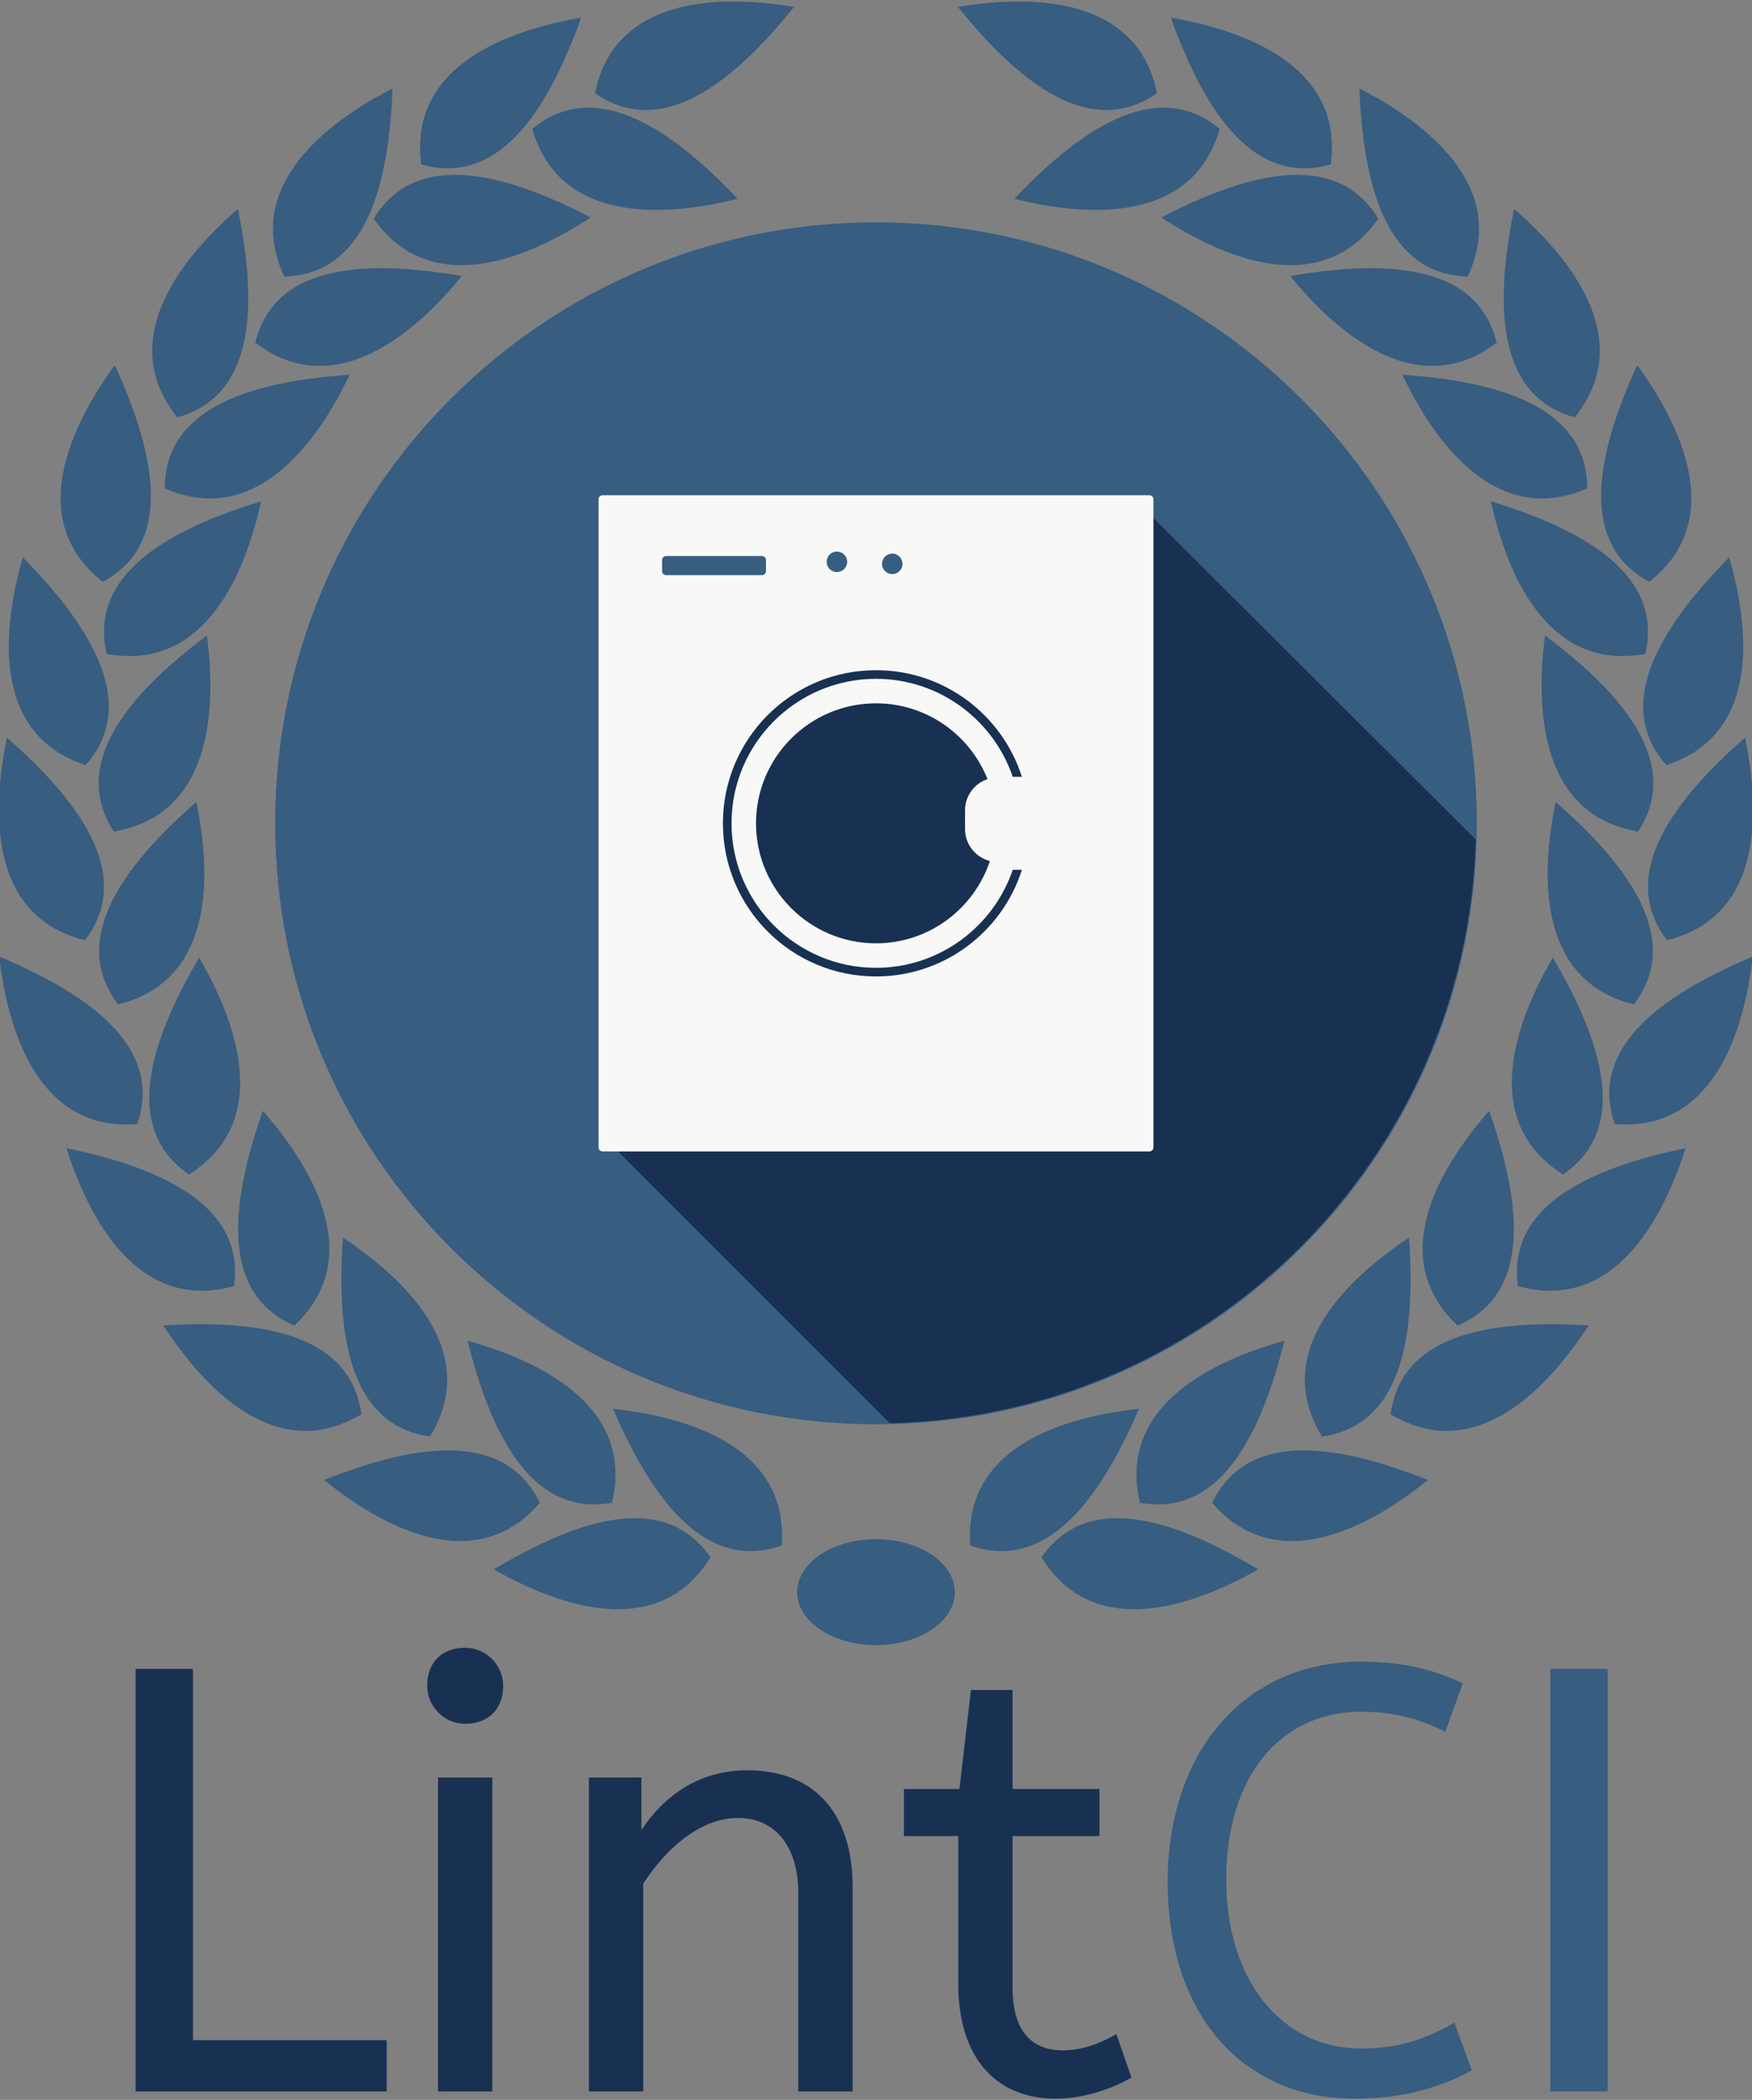 <?xml version="1.0" encoding="UTF-8" standalone="no"?>
<svg width="474px" height="568px" viewBox="0 0 474 568" version="1.1" xmlns="http://www.w3.org/2000/svg" xmlns:xlink="http://www.w3.org/1999/xlink" xmlns:sketch="http://www.bohemiancoding.com/sketch/ns">
    <rect x="0" y="0" width="474" height="568" fill="#808080" stroke="none"/>
    <!-- Generator: Sketch 3.0.4 (8054) - http://www.bohemiancoding.com/sketch -->
    <title>Slice 2</title>
    <desc>Created with Sketch.</desc>
    <defs></defs>
    <g id="Page-1" stroke="none" stroke-width="1" fill="none" fill-rule="evenodd" sketch:type="MSPage">
        <g id="lintci-logo-vert" sketch:type="MSLayerGroup">
            <g id="Page-1" sketch:type="MSShapeGroup">
                <g id="lintci-logo">
                    <path d="M357.666,388.585 C375.935,386.021 383.621,368.155 381.193,334.792 C364.978,345.521 343.439,365.378 357.666,388.585" id="Fill-4" fill="#375D81"></path>
                    <path d="M274.417,53.763 C293.273,58.497 322.462,61.007 330.001,34.849 C315.785,23.091 297.412,29.466 274.417,53.763" id="Fill-5" fill="#375D81"></path>
                    <path d="M313.025,25.218 C307.626,-1.464 278.333,-1.329 259.156,1.866 C280.105,27.942 297.902,35.784 313.025,25.218" id="Fill-6" fill="#375D81"></path>
                    <path d="M30.787,224.931 C57.638,220.454 58.505,191.169 55.972,171.894 C29.193,191.938 20.744,209.454 30.787,224.931" id="Fill-7" fill="#375D81"></path>
                    <path d="M360.019,44.495 C363.656,17.517 335.933,8.05 316.767,4.786 C328.021,36.286 342.269,49.524 360.019,44.495" id="Fill-8" fill="#375D81"></path>
                    <path d="M308.429,406.513 C326.591,409.741 339.441,395.144 347.488,362.677 C328.746,367.843 302.107,380.034 308.429,406.513" id="Fill-9" fill="#375D81"></path>
                    <path d="M44.57,132.11 C69.523,142.991 86.212,118.913 94.593,101.372 C61.214,103.581 44.585,113.661 44.57,132.11" id="Fill-10" fill="#375D81"></path>
                    <path d="M70.642,135.618 C38.628,145.317 24.708,158.897 28.865,176.872 C55.632,181.827 66.445,154.599 70.642,135.618" id="Fill-11" fill="#375D81"></path>
                    <path d="M165.568,406.513 C171.89,380.034 145.25,367.843 126.507,362.677 C134.556,395.144 147.406,409.741 165.568,406.513" id="Fill-12" fill="#375D81"></path>
                    <path d="M116.332,388.585 C130.558,365.378 109.019,345.521 92.804,334.792 C90.376,368.155 98.06,386.021 116.332,388.585" id="Fill-13" fill="#375D81"></path>
                    <path d="M426.013,112.894 C443.117,91.714 424.324,69.241 409.632,56.511 C402.916,89.28 408.228,107.987 426.013,112.894" id="Fill-14" fill="#375D81"></path>
                    <path d="M429.427,132.11 C429.412,113.661 412.781,103.581 379.402,101.372 C387.785,118.913 404.474,142.991 429.427,132.11" id="Fill-15" fill="#375D81"></path>
                    <path d="M403.355,135.618 C407.552,154.599 418.365,181.827 445.132,176.872 C449.289,158.897 435.369,145.317 403.355,135.618" id="Fill-16" fill="#375D81"></path>
                    <path d="M397.062,74.831 C408.666,50.204 385.087,32.819 367.796,23.931 C369.029,57.358 378.623,74.274 397.062,74.831" id="Fill-17" fill="#375D81"></path>
                    <path d="M402.884,300.487 C390.066,315.106 374.517,339.935 394.355,358.577 C411.302,351.29 414.009,332.032 402.884,300.487" id="Fill-18" fill="#375D81"></path>
                    <path d="M450.986,254.323 C477.425,247.839 476.089,218.575 472.113,199.544 C446.916,221.546 439.81,239.649 450.986,254.323" id="Fill-19" fill="#375D81"></path>
                    <path d="M420.882,216.923 C416.927,235.956 415.617,265.224 442.062,271.685 C453.224,256.993 446.101,238.901 420.882,216.923" id="Fill-20" fill="#375D81"></path>
                    <path d="M443.21,224.931 C453.251,209.454 444.804,191.938 418.021,171.894 C415.49,191.169 416.359,220.454 443.21,224.931" id="Fill-21" fill="#375D81"></path>
                    <path d="M372.904,59.153 C363.322,43.39 343.875,43.396 314.193,58.819 C330.457,69.47 357.214,81.399 372.904,59.153" id="Fill-22" fill="#375D81"></path>
                    <path d="M349.05,74.673 C361.347,89.731 383.261,109.175 404.929,92.692 C400.544,74.772 382.001,68.917 349.05,74.673" id="Fill-23" fill="#375D81"></path>
                    <path d="M450.822,206.96 C476.705,198.522 473.199,169.44 467.818,150.759 C444.326,174.571 438.585,193.151 450.822,206.96" id="Fill-24" fill="#375D81"></path>
                    <path d="M446.152,157.38 C467.603,140.618 454.378,114.478 442.945,98.755 C428.992,129.155 429.937,148.579 446.152,157.38" id="Fill-25" fill="#375D81"></path>
                    <path d="M422.876,317.681 C438.113,307.28 437.082,287.862 420.117,259.032 C410.337,275.839 399.833,303.187 422.876,317.681" id="Fill-26" fill="#375D81"></path>
                    <path d="M327.947,406.532 C345.785,427.097 371.214,412.552 386.33,400.327 C355.255,387.95 335.906,389.89 327.947,406.532" id="Fill-27" fill="#375D81"></path>
                    <path d="M165.865,381.089 C179.044,411.835 194.082,424.165 211.484,418.048 C213.451,390.897 185.195,383.161 165.865,381.089" id="Fill-28" fill="#375D81"></path>
                    <path d="M146.05,406.532 C138.091,389.89 118.742,387.95 87.667,400.327 C102.785,412.552 128.212,427.097 146.05,406.532" id="Fill-29" fill="#375D81"></path>
                    <path d="M133.605,424.513 C150.498,434.138 177.941,444.39 192.228,421.218 C181.687,406.075 162.279,407.282 133.605,424.513" id="Fill-30" fill="#375D81"></path>
                    <path d="M44.193,358.528 C54.771,374.841 74.431,396.56 97.769,382.548 C95.371,364.257 77.576,356.405 44.193,358.528" id="Fill-31" fill="#375D81"></path>
                    <path d="M63.328,347.864 C65.83,329.585 50.732,317.327 17.97,310.585 C23.878,329.106 37.123,355.235 63.328,347.864" id="Fill-32" fill="#375D81"></path>
                    <path d="M37.16,304.042 C43.117,286.581 30.652,271.659 -0.213,258.761 C2.037,278.073 10.029,306.255 37.16,304.042" id="Fill-33" fill="#375D81"></path>
                    <path d="M236.998,416.343 C225.222,416.343 215.671,422.755 215.671,430.671 C215.671,438.583 225.222,444.999 236.998,444.999 C248.773,444.999 258.322,438.583 258.322,430.671 C258.322,422.755 248.773,416.343 236.998,416.343" id="Fill-34" fill="#375D81"></path>
                    <path d="M23.007,254.323 C34.187,239.649 27.082,221.546 1.884,199.544 C-2.092,218.575 -3.43,247.839 23.007,254.323" id="Fill-35" fill="#375D81"></path>
                    <path d="M436.837,304.042 C463.968,306.255 471.962,278.073 474.21,258.761 C443.345,271.659 430.878,286.581 436.837,304.042" id="Fill-36" fill="#375D81"></path>
                    <path d="M376.226,382.548 C399.566,396.56 419.226,374.841 429.804,358.528 C396.419,356.405 378.626,364.257 376.226,382.548" id="Fill-37" fill="#375D81"></path>
                    <path d="M410.667,347.864 C436.875,355.235 450.119,329.106 456.029,310.585 C423.265,317.327 408.167,329.585 410.667,347.864" id="Fill-38" fill="#375D81"></path>
                    <path d="M31.935,271.685 C58.38,265.224 57.07,235.956 53.113,216.923 C27.896,238.901 20.771,256.993 31.935,271.685" id="Fill-39" fill="#375D81"></path>
                    <path d="M308.132,381.089 C288.8,383.161 260.544,390.897 262.511,418.048 C279.916,424.165 294.951,411.835 308.132,381.089" id="Fill-40" fill="#375D81"></path>
                    <path d="M281.769,421.218 C296.058,444.39 323.5,434.138 340.392,424.513 C311.718,407.282 292.31,406.075 281.769,421.218" id="Fill-41" fill="#375D81"></path>
                    <path d="M214.837,1.866 C195.664,-1.329 166.369,-1.464 160.972,25.218 C176.095,35.784 193.892,27.942 214.837,1.866" id="Fill-42" fill="#375D81"></path>
                    <path d="M157.228,4.786 C138.064,8.05 110.339,17.517 113.978,44.495 C131.728,49.524 145.974,36.286 157.228,4.786" id="Fill-43" fill="#375D81"></path>
                    <path d="M101.091,59.153 C116.781,81.399 143.541,69.47 159.806,58.819 C130.121,43.396 110.675,43.39 101.091,59.153" id="Fill-44" fill="#375D81"></path>
                    <path d="M199.58,53.763 C176.583,29.466 158.212,23.091 143.996,34.849 C151.535,61.007 180.722,58.497 199.58,53.763" id="Fill-45" fill="#375D81"></path>
                    <path d="M51.121,317.681 C74.164,303.187 63.658,275.839 53.88,259.032 C36.914,287.862 35.882,307.28 51.121,317.681" id="Fill-46" fill="#375D81"></path>
                    <path d="M79.642,358.577 C99.48,339.935 83.929,315.106 71.113,300.487 C59.986,332.032 62.695,351.29 79.642,358.577" id="Fill-47" fill="#375D81"></path>
                    <path d="M23.175,206.96 C35.412,193.151 29.669,174.571 6.179,150.759 C0.8,169.44 -2.708,198.522 23.175,206.96" id="Fill-48" fill="#375D81"></path>
                    <path d="M27.845,157.38 C44.058,148.579 45.005,129.155 31.052,98.755 C19.619,114.478 6.394,140.618 27.845,157.38" id="Fill-49" fill="#375D81"></path>
                    <path d="M64.365,56.511 C49.673,69.241 30.878,91.714 47.984,112.894 C65.767,107.987 71.083,89.28 64.365,56.511" id="Fill-50" fill="#375D81"></path>
                    <path d="M106.201,23.931 C88.91,32.819 65.33,50.204 76.935,74.831 C95.375,74.274 104.966,57.358 106.201,23.931" id="Fill-51" fill="#375D81"></path>
                    <path d="M124.947,74.673 C91.996,68.917 73.451,74.772 69.068,92.692 C90.736,109.175 112.65,89.731 124.947,74.673" id="Fill-52" fill="#375D81"></path>
                    <path d="M399.548,222.706 C399.548,312.48 326.773,385.255 236.998,385.255 C147.224,385.255 74.449,312.48 74.449,222.706 C74.449,132.933 147.224,60.155 236.998,60.155 C326.773,60.155 399.548,132.933 399.548,222.706" id="Fill-53" fill="#375D81"></path>
                    <path d="M240.732,384.966 L163.884,308.119 L208.265,254.204 C178.1,217.851 199.759,181.081 236.507,181.081 C244.845,181.081 253.96,182.974 263.422,187.194 L306.623,134.71 L399.242,227.079 C396.836,313.4 327.136,382.896 240.732,384.966" id="Fill-54" fill="#183152"></path>
                    <g id="Lint-+-CI" transform="translate(37, 446)">
                        <path d="M67.621,105.844 L15.207,105.844 L15.207,5.425 L-0.305,5.425 L-0.305,119.723 L67.621,119.723 L67.621,105.844 Z M96.195,34.816 L81.5,34.816 L81.5,119.723 L96.195,119.723 L96.195,34.816 Z M88.848,20.284 C95.216,20.284 99.134,16.202 99.134,9.997 C99.134,4.446 94.562,-0.289 88.848,-0.289 C82.479,-0.289 78.561,3.793 78.561,9.997 C78.561,15.549 83.133,20.284 88.848,20.284 Z M136.526,34.816 L122.32,34.816 L122.32,119.723 L137.016,119.723 L137.016,63.554 C143.22,53.92 152.528,45.756 162.651,45.756 C172.938,45.756 178.979,53.757 178.979,66.003 L178.979,119.723 L193.675,119.723 L193.675,64.37 C193.675,45.43 184.204,32.857 165.1,32.857 C152.038,32.857 142.567,39.878 136.526,49.022 L136.526,34.816 Z M222.576,37.919 L207.554,37.919 L207.554,50.655 L222.249,50.655 L222.249,90.495 C222.249,110.579 232.373,121.682 248.701,121.682 C256.702,121.682 264.702,118.58 269.111,115.968 L265.029,104.211 C260.784,106.66 255.885,108.62 250.497,108.62 C242.986,108.62 236.944,104.374 236.944,91.638 L236.944,50.655 L260.457,50.655 L260.457,37.919 L236.944,37.919 L236.944,11.14 L225.678,11.14 L222.576,37.919 Z" id="Lint" fill="#183152"></path>
                        <path d="M294.752,62.411 C294.752,33.673 310.101,17.018 331.164,17.018 C340.635,17.018 347.329,19.141 354.024,22.407 L358.759,9.344 C350.922,5.589 342.268,3.466 331.328,3.466 C299.488,3.466 278.914,28.122 278.914,63.064 C278.914,99.149 299.488,121.682 329.368,121.682 C343.084,121.682 353.208,118.417 361.208,114.008 L356.473,101.109 C349.125,105.354 341.778,108.13 331.164,108.13 C309.938,108.13 294.752,89.842 294.752,62.411 L294.752,62.411 Z M397.947,119.723 L397.947,5.425 L382.435,5.425 L382.435,119.723 L397.947,119.723 Z" id="CI" fill="#375D81"></path>
                    </g>
                    <path d="M267.815,232.892 C263.532,245.815 251.341,255.168 236.999,255.168 C219.099,255.168 204.537,240.605 204.537,222.706 C204.537,204.808 219.099,190.245 236.999,190.245 C250.677,190.245 262.398,198.753 267.168,210.751 C263.636,211.931 261.088,215.259 261.088,219.187 L261.088,224.271 C261.088,228.436 263.952,231.921 267.815,232.892 L267.815,232.892 L267.815,232.892 Z M236.999,264.124 C214.124,264.124 195.58,245.581 195.58,222.706 C195.58,199.831 214.124,181.288 236.999,181.288 C255.489,181.288 271.149,193.405 276.473,210.132 L273.999,210.132 C268.75,194.732 254.152,183.62 236.999,183.62 C215.446,183.62 197.912,201.153 197.912,222.706 C197.912,244.259 215.446,261.792 236.999,261.792 C254.152,261.792 268.75,250.68 273.999,235.278 L276.473,235.278 C271.149,252.007 255.489,264.124 236.999,264.124 L236.999,264.124 L236.999,264.124 Z M179.125,154.47 L179.125,151.511 C179.125,150.897 179.623,150.401 180.234,150.401 L206.121,150.401 C206.733,150.401 207.231,150.897 207.231,151.511 L207.231,154.47 C207.231,155.083 206.733,155.578 206.121,155.578 L180.234,155.578 C179.623,155.578 179.125,155.083 179.125,154.47 L179.125,154.47 L179.125,154.47 Z M226.424,149.194 C227.957,149.194 229.199,150.436 229.199,151.968 C229.199,153.499 227.957,154.74 226.424,154.74 C224.894,154.74 223.652,153.499 223.652,151.968 C223.652,150.436 224.894,149.194 226.424,149.194 L226.424,149.194 L226.424,149.194 Z M241.399,149.749 C242.93,149.749 244.172,150.991 244.172,152.522 C244.172,154.054 242.93,155.294 241.399,155.294 C239.867,155.294 238.626,154.054 238.626,152.522 C238.626,150.991 239.867,149.749 241.399,149.749 L241.399,149.749 L241.399,149.749 Z M310.958,133.954 L163.039,133.954 C162.426,133.954 161.928,134.45 161.928,135.063 L161.928,310.349 C161.928,310.962 162.426,311.458 163.039,311.458 L310.958,311.458 C311.572,311.458 312.068,310.962 312.068,310.349 L312.068,135.063 C312.068,134.45 311.572,133.954 310.958,133.954 L310.958,133.954 L310.958,133.954 Z" id="Fill-55" fill="#F8F8F7"></path>
                </g>
            </g>
        </g>
    </g>
</svg>